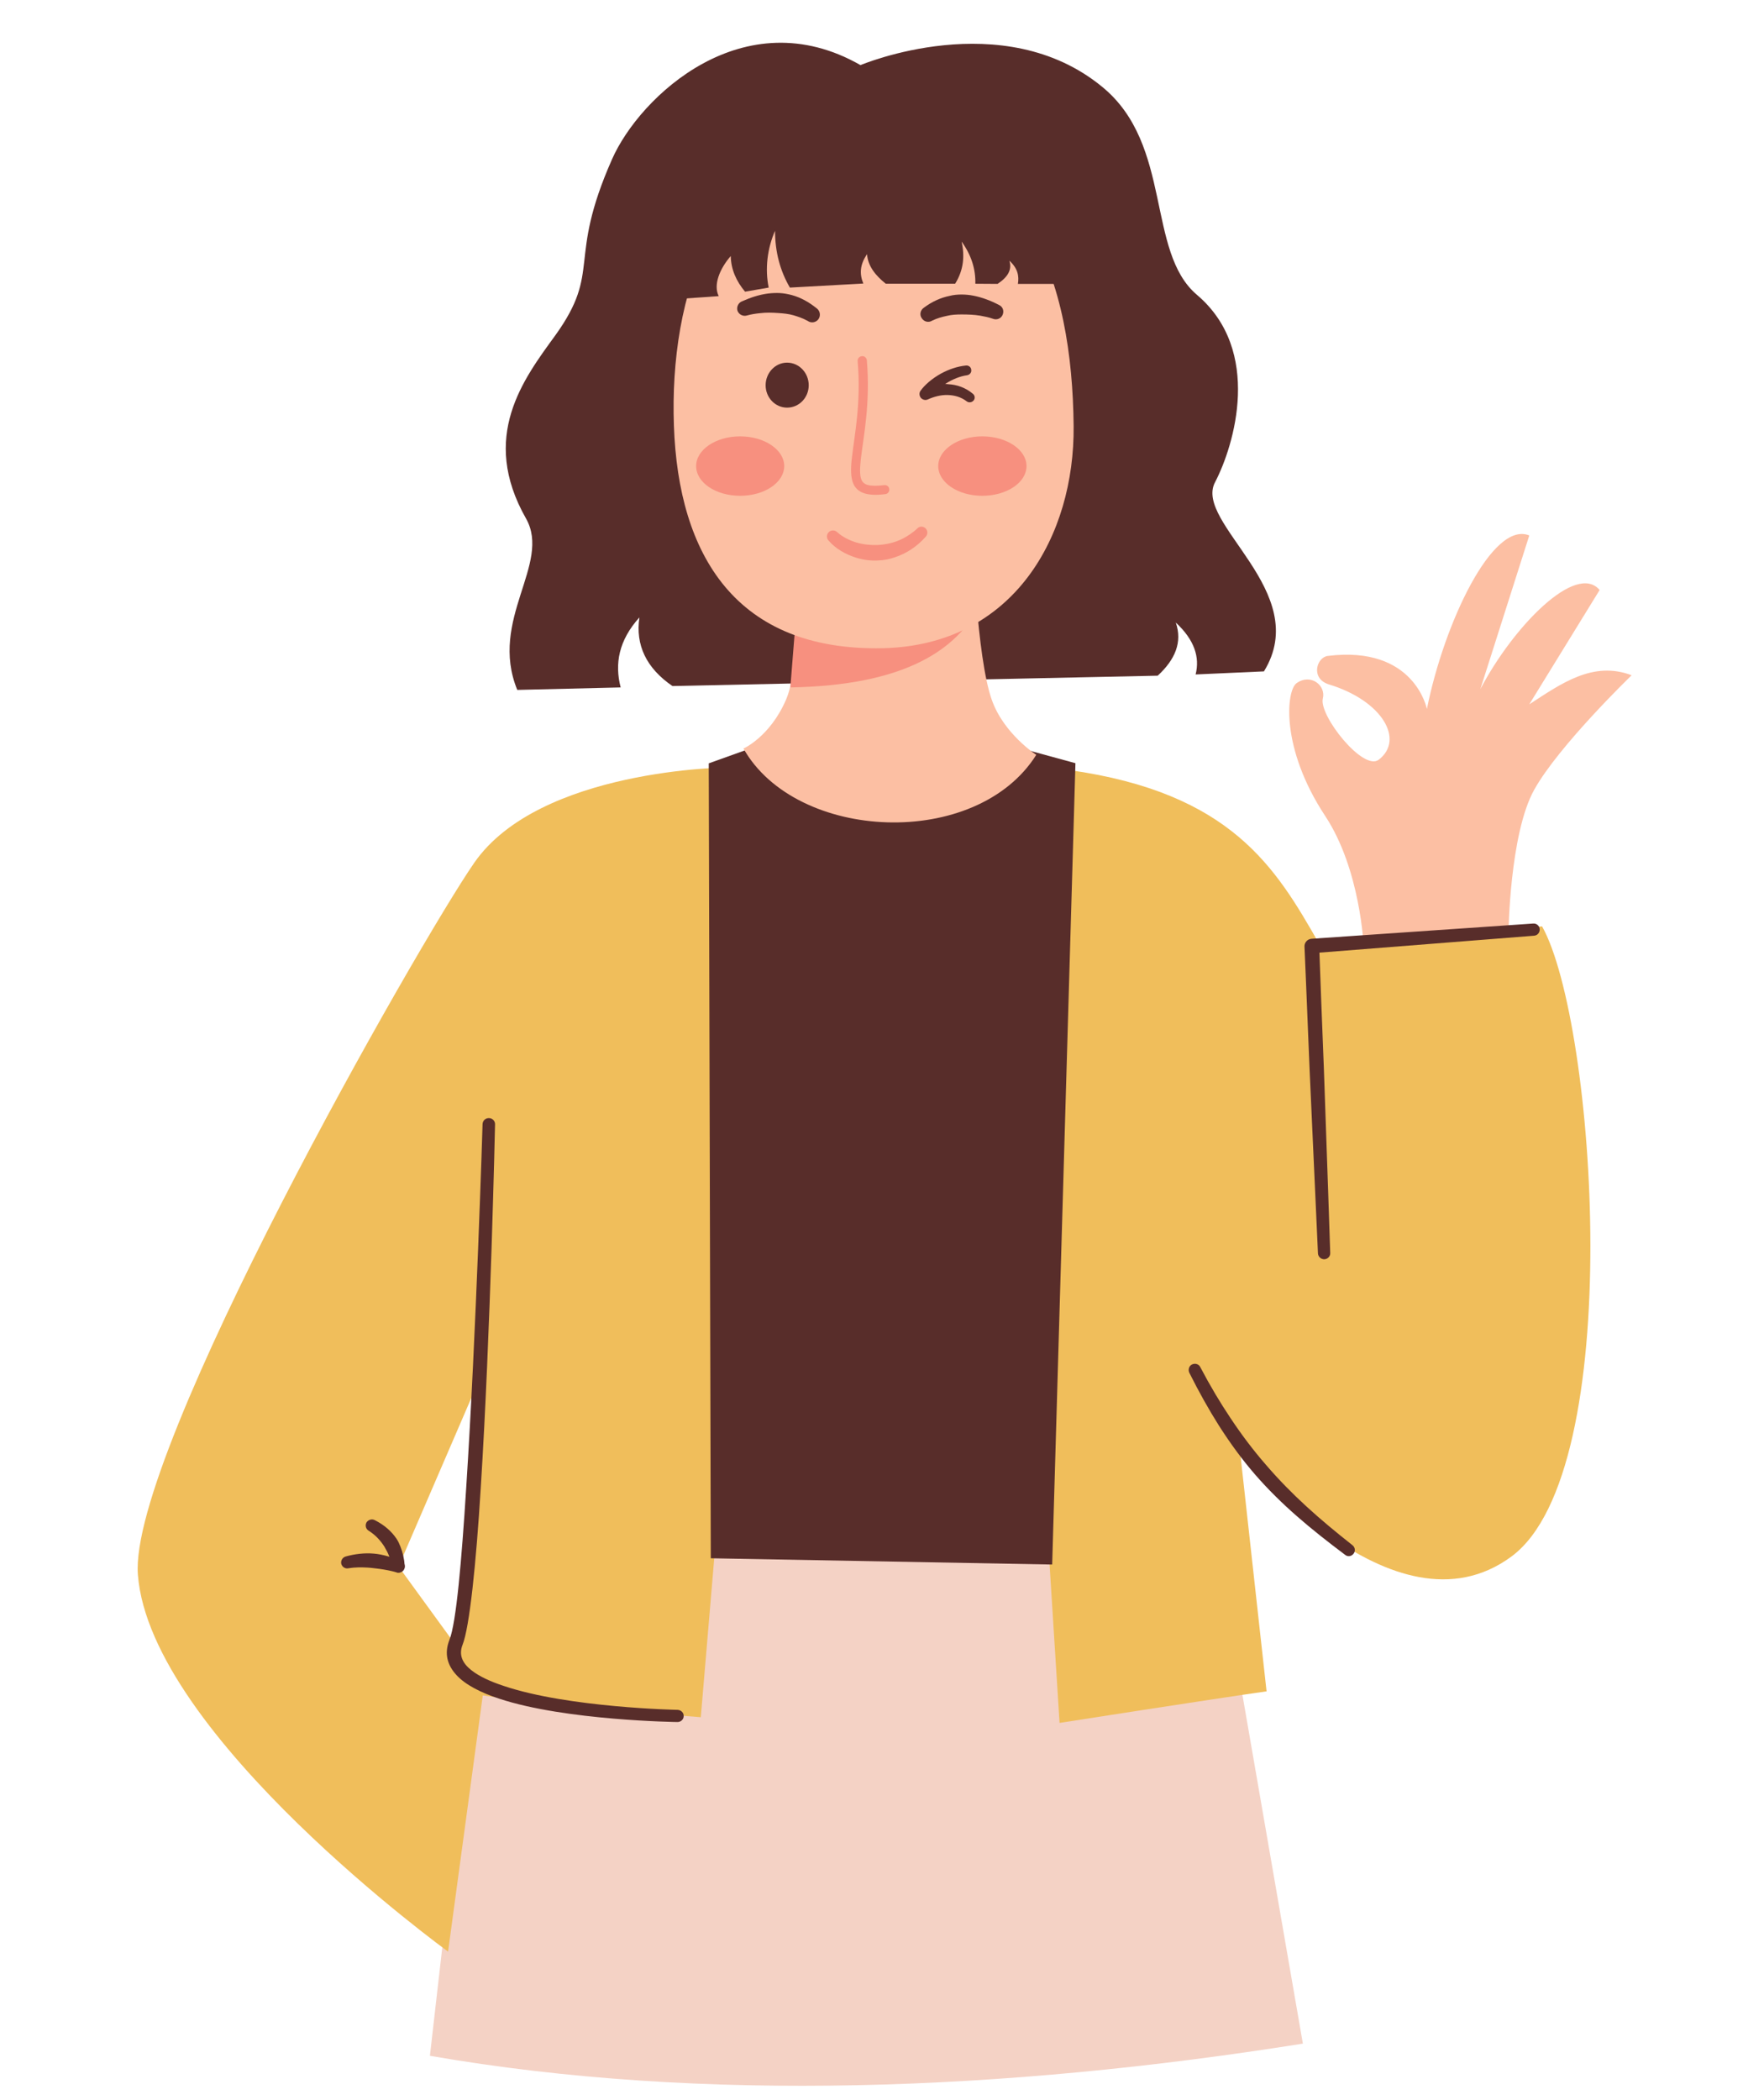<svg xmlns="http://www.w3.org/2000/svg" xmlns:xlink="http://www.w3.org/1999/xlink" width="126" zoomAndPan="magnify" viewBox="0 0 94.5 112.5" height="150" preserveAspectRatio="xMidYMid meet" version="1.0"><defs><clipPath id="e49bb65702"><path d="M 23 80.422 L 70 80.422 L 70 111.727 L 23 111.727 Z M 23 80.422 " clip-rule="nonzero"/></clipPath><clipPath id="e8db00740c"><path d="M 69 28 L 87.398 28 L 87.398 51 L 69 51 Z M 69 28 " clip-rule="nonzero"/></clipPath></defs><g clip-path="url(#e49bb65702)"><path fill="#f4d2c5" d="M 26.398 80.629 L 23.031 110.125 C 37.664 112.668 53.922 112 69.797 109.473 L 64.988 81.727 L 26.398 80.629 " fill-opacity="1" fill-rule="evenodd"/></g><path fill="#f0be5b" d="M 38.984 41.109 C 38.984 41.109 28.898 41.176 25.402 46.223 C 22.41 50.551 6.883 77.781 7.387 84.355 C 8.051 92.969 24.004 104.543 24.004 104.543 L 25.863 90.82 C 29.762 91.387 37.543 91.988 37.543 91.988 L 38.438 81.402 L 56.043 80.879 L 56.762 92.293 C 56.762 92.293 64.926 91.016 67.852 90.602 L 66.434 77.77 C 66.434 77.77 74.625 88.074 80.977 83.375 C 87.18 78.773 85.488 54.77 82.613 49.625 L 70.648 50.52 C 68.344 46.484 65.973 42.473 57.277 41.25 Z M 24.539 88.301 L 21.352 83.918 L 25.754 73.715 C 25.633 77.41 25.262 85.129 24.539 88.301 " fill-opacity="1" fill-rule="evenodd"/><path fill="#582d2a" d="M 37.969 40.891 L 38.078 83.473 L 56.367 83.809 L 57.613 40.883 L 53.223 39.684 L 42.492 39.27 L 37.969 40.891 " fill-opacity="1" fill-rule="evenodd"/><path fill="#582d2a" d="M 21.461 83.602 C 21.219 83.504 20.988 83.43 20.762 83.363 C 20.52 83.297 20.27 83.242 20.027 83.223 C 19.516 83.18 19.012 83.242 18.531 83.375 C 18.355 83.418 18.246 83.594 18.281 83.766 C 18.324 83.941 18.5 84.051 18.672 84.008 C 19.012 83.953 19.352 83.953 19.699 83.973 C 19.898 83.984 20.105 84.016 20.312 84.039 C 20.617 84.082 20.926 84.137 21.242 84.227 C 21.414 84.289 21.602 84.191 21.668 84.016 C 21.723 83.844 21.633 83.656 21.461 83.602 " fill-opacity="1" fill-rule="evenodd"/><path fill="#582d2a" d="M 21.68 83.863 C 21.656 83.504 21.578 83.168 21.449 82.84 C 21.395 82.699 21.328 82.559 21.242 82.426 C 20.977 82.035 20.598 81.695 20.082 81.434 C 19.93 81.348 19.734 81.402 19.633 81.555 C 19.547 81.719 19.602 81.914 19.754 82 C 20.137 82.242 20.387 82.535 20.586 82.84 C 20.684 83.016 20.781 83.18 20.848 83.363 C 20.926 83.559 20.977 83.746 21.023 83.953 C 21.043 84.137 21.207 84.27 21.395 84.234 C 21.578 84.215 21.699 84.051 21.68 83.863 " fill-opacity="1" fill-rule="evenodd"/><path fill="#582d2a" d="M 63.711 73.531 C 64.234 74.578 64.762 75.516 65.297 76.363 C 65.918 77.336 66.551 78.195 67.23 78.98 C 68.641 80.605 70.211 81.902 72.059 83.289 C 72.199 83.406 72.398 83.375 72.508 83.234 C 72.629 83.09 72.594 82.883 72.453 82.773 C 70.684 81.379 69.195 80.07 67.82 78.469 C 67.164 77.715 66.531 76.887 65.918 75.961 C 65.371 75.145 64.836 74.25 64.301 73.234 C 64.227 73.074 64.027 73.008 63.852 73.094 C 63.699 73.172 63.637 73.367 63.711 73.531 " fill-opacity="1" fill-rule="evenodd"/><path fill="#582d2a" d="M 25.852 60.211 C 25.852 60.211 25.512 71.426 24.977 79.668 C 24.727 83.637 24.441 86.918 24.082 87.832 C 23.785 88.574 23.961 89.195 24.453 89.73 C 24.922 90.242 25.742 90.668 26.746 90.996 C 30.297 92.172 36.297 92.246 36.297 92.246 C 36.473 92.246 36.625 92.105 36.625 91.934 C 36.637 91.746 36.484 91.605 36.309 91.594 C 36.309 91.594 30.453 91.484 26.977 90.309 C 26.277 90.078 25.676 89.805 25.25 89.469 C 24.781 89.098 24.562 88.66 24.781 88.105 C 25.152 87.168 25.504 83.801 25.754 79.711 C 26.277 71.469 26.52 60.23 26.52 60.23 C 26.527 60.047 26.375 59.895 26.203 59.895 C 26.016 59.883 25.863 60.023 25.852 60.211 " fill-opacity="1" fill-rule="evenodd"/><path fill="#582d2a" d="M 46.098 3.488 C 39.848 -0.086 34.277 5.156 32.789 8.527 C 30.352 14.031 32.266 14.457 29.754 17.957 C 28.035 20.32 25.688 23.395 28.18 27.777 C 29.555 30.207 26.168 33.184 27.711 36.957 L 33.25 36.824 C 32.922 35.562 33.141 34.309 34.254 33.074 C 34.035 34.559 34.625 35.789 36.023 36.75 L 62.02 36.195 C 62.957 35.332 63.352 34.395 62.988 33.348 C 63.996 34.285 64.281 35.211 64.051 36.129 L 67.711 35.965 C 70.344 31.691 63.941 28.02 65.09 25.836 C 66.125 23.855 67.645 18.785 64.125 15.797 C 61.395 13.488 62.836 7.773 59.066 4.668 C 53.727 0.254 46.098 3.488 46.098 3.488 " fill-opacity="1" fill-rule="evenodd"/><path fill="#fcbfa3" d="M 52.098 28.824 L 42.57 28.824 C 42.57 28.824 43.062 35.277 42.109 37.48 C 41.246 39.477 39.828 40.098 39.828 40.098 C 42.645 45.09 52.305 45.535 55.516 40.434 C 55.516 40.434 53.758 39.301 53.125 37.469 C 52.324 35.203 52.098 28.824 52.098 28.824 " fill-opacity="1" fill-rule="evenodd"/><path fill="#f7907f" d="M 42.34 36.824 C 48.328 36.719 51.57 34.898 52.773 31.758 L 42.789 31.191 L 42.34 36.824 " fill-opacity="1" fill-rule="evenodd"/><path fill="#fcbfa3" d="M 46.031 7.742 C 38.164 7.969 35.859 15.949 36.102 22.797 C 36.34 29.73 39.422 34.898 47.32 34.723 C 54.348 34.547 57.57 28.66 57.516 22.828 C 57.441 15.156 55.102 7.48 46.031 7.742 " fill-opacity="1" fill-rule="evenodd"/><path fill="#582d2a" d="M 35.184 16.094 L 38.504 15.863 C 38.199 15.262 38.559 14.391 39.148 13.715 C 39.16 14.434 39.445 15.066 39.914 15.625 L 41.18 15.406 C 40.973 14.402 41.105 13.312 41.52 12.363 C 41.52 13.496 41.793 14.512 42.316 15.406 L 46.25 15.188 C 46.043 14.695 46.055 14.184 46.449 13.617 C 46.492 14.238 46.887 14.75 47.453 15.199 L 51.168 15.199 C 51.637 14.445 51.68 13.695 51.516 12.941 C 52.055 13.695 52.27 14.445 52.25 15.199 L 53.441 15.207 C 53.988 14.848 54.227 14.445 54.074 13.965 C 54.531 14.379 54.598 14.793 54.531 15.207 L 58.16 15.207 L 55.504 5.051 L 44.797 5.594 L 35.52 8.996 L 35.184 16.094 " fill-opacity="1" fill-rule="evenodd"/><path fill="#582d2a" d="M 51.734 19.582 C 51.289 19.625 50.816 19.789 50.402 20.016 C 49.934 20.277 49.527 20.625 49.309 20.941 C 49.234 21.051 49.246 21.203 49.332 21.312 C 49.418 21.41 49.562 21.457 49.691 21.402 C 50.031 21.25 50.402 21.148 50.773 21.16 C 51.125 21.172 51.473 21.258 51.789 21.5 C 51.898 21.586 52.074 21.562 52.164 21.445 C 52.25 21.336 52.227 21.172 52.109 21.086 C 51.715 20.758 51.254 20.605 50.809 20.582 C 50.742 20.57 50.688 20.57 50.633 20.57 C 50.656 20.562 50.676 20.539 50.699 20.527 C 51.035 20.32 51.418 20.156 51.801 20.102 C 51.953 20.082 52.055 19.949 52.031 19.809 C 52.02 19.656 51.879 19.559 51.734 19.582 " fill-opacity="1" fill-rule="evenodd"/><path fill="#582d2a" d="M 42.164 19.426 C 41.531 19.426 41.016 19.973 41.016 20.637 C 41.016 21.301 41.531 21.836 42.164 21.836 C 42.809 21.836 43.324 21.301 43.324 20.637 C 43.324 19.973 42.809 19.426 42.164 19.426 " fill-opacity="1" fill-rule="evenodd"/><path fill="#f7907f" d="M 52.621 23.375 C 53.934 23.375 54.992 24.094 54.992 24.965 C 54.992 25.848 53.934 26.559 52.621 26.559 C 51.32 26.559 50.262 25.848 50.262 24.965 C 50.262 24.094 51.32 23.375 52.621 23.375 " fill-opacity="1" fill-rule="evenodd"/><path fill="#f7907f" d="M 39.652 23.375 C 40.953 23.375 42.012 24.094 42.012 24.965 C 42.012 25.848 40.953 26.559 39.652 26.559 C 38.34 26.559 37.293 25.848 37.293 24.965 C 37.293 24.094 38.34 23.375 39.652 23.375 " fill-opacity="1" fill-rule="evenodd"/><path fill="#582d2a" d="M 49.945 17.172 C 50.195 17.051 50.457 16.977 50.719 16.922 C 50.98 16.855 51.254 16.844 51.516 16.844 C 51.844 16.844 52.184 16.855 52.512 16.91 C 52.742 16.953 52.973 16.996 53.188 17.074 C 53.398 17.16 53.637 17.062 53.715 16.855 C 53.801 16.648 53.715 16.418 53.508 16.332 C 53.07 16.102 52.609 15.93 52.152 15.84 C 51.934 15.797 51.727 15.777 51.508 15.777 C 51.301 15.777 51.07 15.797 50.863 15.852 C 50.391 15.949 49.934 16.156 49.508 16.473 C 49.309 16.594 49.246 16.855 49.375 17.039 C 49.496 17.238 49.746 17.301 49.945 17.172 " fill-opacity="1" fill-rule="evenodd"/><path fill="#582d2a" d="M 43.27 17.191 C 43.016 17.051 42.766 16.965 42.504 16.887 C 42.242 16.812 41.98 16.789 41.715 16.77 C 41.379 16.746 41.051 16.734 40.711 16.777 C 40.48 16.801 40.254 16.832 40.023 16.898 C 39.816 16.965 39.586 16.855 39.508 16.648 C 39.445 16.441 39.555 16.211 39.762 16.137 C 40.207 15.938 40.668 15.785 41.148 15.723 C 41.355 15.699 41.574 15.688 41.781 15.699 C 42 15.711 42.219 15.754 42.426 15.809 C 42.898 15.938 43.332 16.18 43.75 16.516 C 43.934 16.648 43.977 16.91 43.848 17.094 C 43.715 17.281 43.453 17.324 43.27 17.191 " fill-opacity="1" fill-rule="evenodd"/><path fill="#f7907f" d="M 44.852 28.508 C 45.125 28.758 45.477 28.934 45.859 29.055 C 46.219 29.164 46.613 29.207 47.004 29.195 C 47.465 29.172 47.922 29.074 48.359 28.855 C 48.621 28.715 48.895 28.543 49.137 28.312 C 49.254 28.18 49.453 28.18 49.582 28.301 C 49.703 28.422 49.715 28.617 49.594 28.75 C 49.102 29.305 48.523 29.664 47.922 29.859 C 47.641 29.957 47.344 30.012 47.047 30.023 C 46.645 30.047 46.25 29.992 45.891 29.883 C 45.277 29.695 44.754 29.379 44.395 28.965 C 44.262 28.836 44.273 28.629 44.395 28.508 C 44.523 28.379 44.73 28.387 44.852 28.508 " fill-opacity="1" fill-rule="evenodd"/><path fill="#f7907f" d="M 45.945 19.34 C 46.141 21.598 45.77 23.332 45.641 24.496 C 45.562 25.117 45.574 25.586 45.715 25.914 C 45.922 26.371 46.402 26.602 47.43 26.469 C 47.562 26.457 47.66 26.328 47.641 26.199 C 47.629 26.066 47.508 25.969 47.367 25.988 C 46.984 26.035 46.699 26.035 46.492 25.98 C 46.328 25.938 46.219 25.848 46.152 25.707 C 46.043 25.445 46.066 25.062 46.121 24.551 C 46.262 23.363 46.633 21.598 46.438 19.297 C 46.426 19.164 46.305 19.066 46.176 19.078 C 46.031 19.09 45.934 19.211 45.945 19.34 " fill-opacity="1" fill-rule="evenodd"/><g clip-path="url(#e8db00740c)"><path fill="#fcbfa3" d="M 73.055 50.715 C 73.055 50.715 72.891 46.582 70.988 43.703 C 68.594 40.074 68.902 37 69.457 36.598 C 70.223 36.051 71.043 36.727 70.867 37.414 C 70.637 38.309 73.031 41.34 73.863 40.695 C 75.25 39.629 74.059 37.535 71.195 36.664 C 70.191 36.355 70.531 35.211 71.129 35.137 C 75.785 34.559 76.441 37.98 76.441 37.98 C 77.359 33.391 79.957 27.875 81.926 28.684 L 79.305 36.914 C 81.086 33.523 84.438 30.121 85.695 31.605 L 81.926 37.73 C 83.641 36.617 85.336 35.387 87.41 36.172 C 87.41 36.172 83.5 39.945 82.188 42.309 C 80.875 44.664 80.812 49.973 80.812 49.973 L 73.055 50.715 " fill-opacity="1" fill-rule="evenodd"/></g><path fill="#582d2a" d="M 82.121 49.473 L 70.246 50.289 C 70.039 50.312 69.883 50.484 69.883 50.691 C 69.883 50.691 70.016 53.777 70.156 57.277 C 70.367 61.855 70.605 67.141 70.605 67.141 C 70.617 67.328 70.77 67.457 70.945 67.457 C 71.129 67.449 71.273 67.297 71.262 67.121 C 71.262 67.121 71.086 61.824 70.922 57.242 C 70.812 54.465 70.715 51.957 70.684 51.031 L 82.176 50.125 C 82.363 50.113 82.492 49.961 82.484 49.777 C 82.473 49.59 82.309 49.449 82.121 49.473 " fill-opacity="1" fill-rule="evenodd"/></svg>